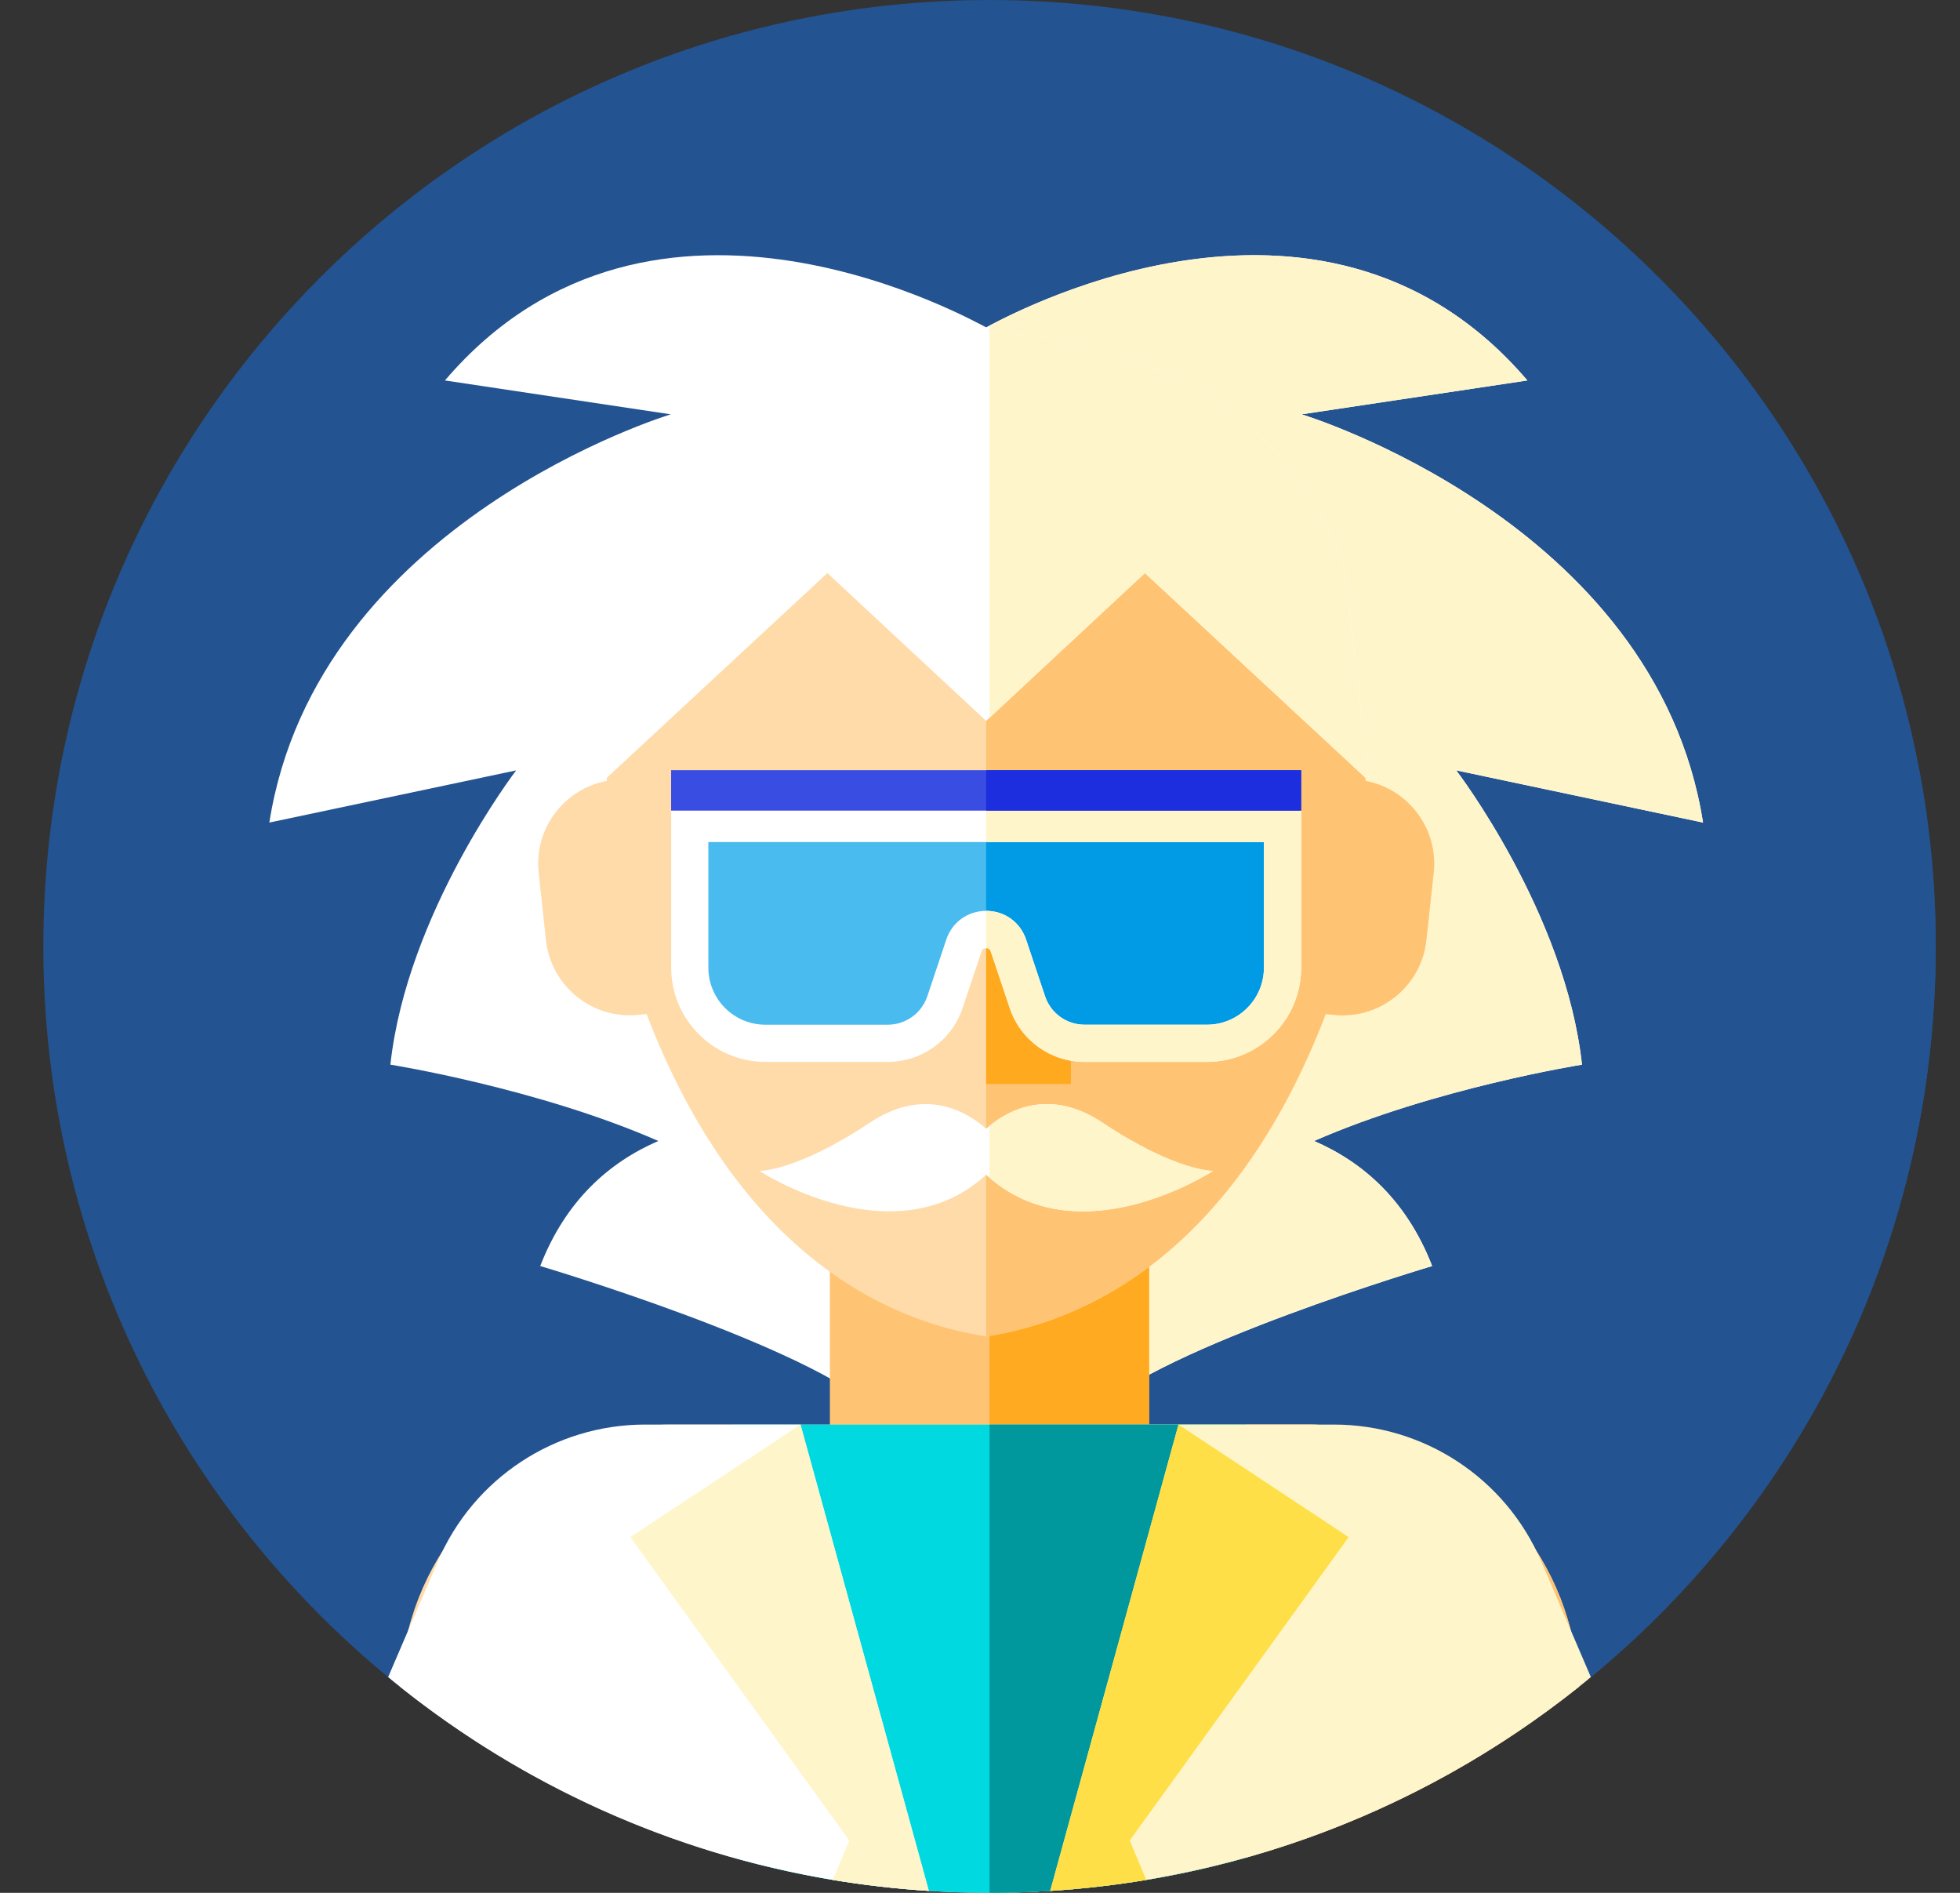 <svg width="29" height="28" viewBox="0 0 29 28" fill="none" xmlns="http://www.w3.org/2000/svg">
<rect x="0" y="0" width="29" height="28" fill="#333333" stroke="none"/>
<g clip-path="url(#clip0)">
<path d="M14.641 28C22.373 28 28.641 21.732 28.641 14C28.641 6.268 22.373 0 14.641 0C6.909 0 0.641 6.268 0.641 14C0.641 21.732 6.909 28 14.641 28Z" fill="#235390"/>
<path d="M28.641 14C28.641 13.119 28.558 12.257 28.403 11.421L22.346 5.351C19.252 2.157 14.693 4.802 14.591 4.842C14.487 4.801 9.674 2.008 6.583 5.628L7.962 7.012C6.397 7.904 4.4 9.534 3.985 12.168L6.109 14.296C5.952 14.759 5.83 15.251 5.776 15.749L8.259 18.178C8.16 18.345 8.07 18.528 7.993 18.729L10.327 21.073H9.545C8.211 21.073 7.005 21.869 6.478 23.095L5.743 24.808C5.778 24.838 5.814 24.866 5.849 24.895C5.88 24.92 5.911 24.945 5.942 24.97C5.996 25.012 6.049 25.054 6.103 25.095C6.107 25.098 6.112 25.102 6.116 25.105C6.177 25.152 6.239 25.198 6.3 25.244L6.3 25.245C8.63 26.976 11.515 28 14.641 28C22.373 28 28.641 21.732 28.641 14Z" fill="#235390"/>
<path d="M21.546 11.396L25.198 12.168C24.495 7.709 19.258 6.129 19.258 6.129L22.599 5.628C19.508 2.008 14.695 4.801 14.591 4.842C14.487 4.801 9.674 2.008 6.583 5.628L9.924 6.129C9.924 6.129 4.687 7.709 3.985 12.168L7.637 11.396C7.637 11.396 6.021 13.502 5.776 15.749C5.776 15.749 7.95 16.094 9.74 16.878C9.004 17.197 8.366 17.767 7.993 18.728C7.993 18.728 11.996 19.916 12.996 20.885H14.591H16.186C17.187 19.916 21.19 18.728 21.19 18.728C20.816 17.767 20.179 17.197 19.443 16.878C21.233 16.094 23.407 15.749 23.407 15.749C23.161 13.502 21.546 11.396 21.546 11.396Z" fill="white"/>
<path d="M23.407 15.749C23.407 15.749 21.233 16.094 19.443 16.878C20.179 17.197 20.817 17.767 21.19 18.728C21.19 18.728 17.187 19.916 16.186 20.885H14.641V4.816C15.167 4.54 19.661 2.186 22.599 5.628L19.258 6.129C19.258 6.129 24.495 7.709 25.198 12.168L21.546 11.395C21.546 11.395 23.161 13.502 23.407 15.749Z" fill="#FFF5CB"/>
<path d="M17.002 18.73H12.279V24.689H17.002V18.73Z" fill="#FFC473"/>
<path d="M17.002 18.73H14.641V24.689H17.002V18.73Z" fill="#FFAA20"/>
<path d="M20.205 11.552C19.971 8.101 17.028 6.143 14.591 6.143C12.154 6.143 9.212 8.101 8.977 11.552C8.347 11.67 7.899 12.259 7.97 12.907L8.078 13.91C8.152 14.59 8.769 15.086 9.449 15.012L9.566 15C10.958 18.624 13.205 19.557 14.591 19.769C15.977 19.557 18.224 18.624 19.616 15L19.734 15.012C20.414 15.086 21.031 14.59 21.104 13.91L21.213 12.907C21.283 12.259 20.835 11.67 20.205 11.552Z" fill="#FFDBA9"/>
<path d="M21.213 12.907L21.104 13.91C21.03 14.59 20.414 15.086 19.734 15.012L19.616 15C18.224 18.624 15.977 19.557 14.591 19.769V6.143C16.995 6.143 19.89 8.048 20.194 11.412C20.198 11.46 20.202 11.507 20.205 11.552C20.836 11.67 21.283 12.259 21.213 12.907Z" fill="#FFC473"/>
<path d="M13.739 12.049H10.844V13.303H13.739V12.049Z" fill="#FFC473"/>
<path d="M14.591 12.049V16.035H15.845V13.303H18.577V12.049H14.591Z" fill="#FFA91F"/>
<path d="M23.36 24.953C20.968 26.86 17.937 28 14.641 28C11.344 28 8.313 26.86 5.921 24.953C5.987 23.103 7.32 21.559 9.073 21.169C9.091 21.165 9.11 21.161 9.129 21.157C9.147 21.154 9.165 21.149 9.184 21.146C9.191 21.144 9.198 21.143 9.205 21.142C9.219 21.139 9.234 21.136 9.249 21.133C9.252 21.133 9.255 21.132 9.258 21.132C9.271 21.13 9.283 21.127 9.296 21.126C9.321 21.122 9.346 21.118 9.371 21.114C9.376 21.114 9.381 21.113 9.386 21.112C9.392 21.111 9.398 21.11 9.405 21.109C9.419 21.108 9.433 21.105 9.448 21.104C9.45 21.103 9.453 21.103 9.455 21.103C9.461 21.102 9.466 21.101 9.472 21.101C9.479 21.1 9.487 21.099 9.495 21.098C9.532 21.094 9.57 21.091 9.608 21.087C9.61 21.087 9.612 21.087 9.614 21.087C9.626 21.086 9.638 21.085 9.65 21.084C9.653 21.084 9.656 21.083 9.659 21.083C9.68 21.082 9.701 21.08 9.722 21.079C9.758 21.077 9.795 21.075 9.832 21.074C9.87 21.074 9.907 21.073 9.945 21.073H19.337C19.368 21.073 19.4 21.074 19.431 21.074H19.449C19.455 21.074 19.462 21.075 19.47 21.075C19.473 21.075 19.478 21.075 19.482 21.076C19.508 21.076 19.534 21.078 19.559 21.079H19.559C19.581 21.08 19.601 21.082 19.623 21.083C19.625 21.083 19.629 21.084 19.631 21.084C19.643 21.085 19.655 21.086 19.668 21.087C19.67 21.087 19.671 21.087 19.674 21.087C19.712 21.09 19.75 21.093 19.786 21.098C19.794 21.099 19.802 21.1 19.809 21.101C19.815 21.101 19.82 21.102 19.826 21.103C19.828 21.103 19.831 21.103 19.833 21.104C19.848 21.105 19.862 21.108 19.876 21.109C19.883 21.11 19.889 21.111 19.895 21.112C19.899 21.113 19.904 21.113 19.908 21.114H19.91C19.948 21.12 19.985 21.126 20.023 21.132C20.026 21.132 20.029 21.133 20.032 21.133C20.047 21.136 20.062 21.139 20.076 21.142C20.099 21.146 20.122 21.151 20.145 21.155C20.16 21.159 20.173 21.161 20.187 21.165C20.194 21.166 20.201 21.167 20.208 21.169C21.962 21.559 23.294 23.103 23.36 24.953Z" fill="#FFDBA9"/>
<path d="M23.36 24.953C20.968 26.86 17.937 28 14.641 28V21.073H19.337C19.368 21.073 19.4 21.074 19.431 21.074H19.449C19.455 21.074 19.462 21.075 19.47 21.075C19.473 21.075 19.478 21.075 19.482 21.076C19.508 21.076 19.534 21.078 19.559 21.079H19.559C19.581 21.08 19.601 21.082 19.623 21.083C19.625 21.083 19.629 21.084 19.631 21.084C19.643 21.085 19.655 21.086 19.668 21.087C19.67 21.087 19.671 21.087 19.674 21.087C19.712 21.09 19.75 21.093 19.786 21.098C19.794 21.099 19.802 21.1 19.809 21.101C19.815 21.101 19.82 21.102 19.826 21.103C19.828 21.103 19.831 21.103 19.833 21.104C19.848 21.105 19.862 21.108 19.876 21.109C19.883 21.11 19.889 21.111 19.895 21.112C19.899 21.113 19.904 21.113 19.908 21.114H19.91C19.948 21.12 19.985 21.126 20.023 21.132C20.026 21.132 20.029 21.133 20.032 21.133C20.047 21.136 20.062 21.139 20.077 21.142C20.099 21.146 20.122 21.151 20.145 21.155C20.16 21.159 20.173 21.161 20.187 21.165C20.194 21.166 20.201 21.167 20.208 21.169C21.962 21.559 23.294 23.103 23.36 24.953Z" fill="#FFC473"/>
<path d="M18.437 21.073V27.479C17.954 27.614 17.462 27.725 16.96 27.809C16.494 27.886 16.02 27.941 15.539 27.971C15.242 27.991 14.943 28 14.641 28C14.339 28 14.04 27.991 13.743 27.971C13.262 27.941 12.788 27.886 12.322 27.809C11.819 27.725 11.327 27.614 10.845 27.479V21.073H18.437Z" fill="#00D9E0"/>
<path d="M18.436 21.073V27.479C17.954 27.614 17.462 27.725 16.96 27.809C16.493 27.886 16.019 27.941 15.539 27.971C15.242 27.991 14.943 28 14.641 28V21.073H18.436Z" fill="#00989D"/>
<path d="M13.743 27.971C13.262 27.941 12.788 27.886 12.321 27.809C9.928 27.409 7.74 26.403 5.921 24.953C5.862 24.906 5.802 24.858 5.743 24.808L6.479 23.095C7.005 21.868 8.211 21.073 9.545 21.073H11.844L13.743 27.971Z" fill="white"/>
<path d="M23.538 24.808C23.479 24.858 23.42 24.906 23.36 24.953C21.541 26.403 19.354 27.409 16.96 27.809C16.494 27.886 16.019 27.941 15.539 27.971L17.437 21.073H19.736C21.07 21.073 22.277 21.868 22.803 23.095L23.538 24.808Z" fill="#FFF5CB"/>
<path d="M12.321 27.809L12.566 27.226L9.326 22.738L11.844 21.073L13.743 27.971C13.262 27.941 12.788 27.886 12.321 27.809Z" fill="#FFF5CB"/>
<path d="M16.715 27.226L16.96 27.809C16.494 27.886 16.019 27.941 15.539 27.971L17.437 21.073L19.955 22.738L16.715 27.226Z" fill="#FFDF47"/>
<path d="M19.906 8.477C18.753 4.867 14.591 4.922 14.591 4.922C14.591 4.922 10.43 4.867 9.277 8.477L8.928 11.552L12.242 8.477L14.591 10.664L16.94 8.477L20.254 11.552L19.906 8.477Z" fill="white"/>
<path d="M20.254 11.552L16.94 8.476L14.641 10.617V4.922C15.115 4.93 18.827 5.1 19.905 8.476L20.254 11.552Z" fill="#FFF5CB"/>
<path d="M17.948 17.32C17.948 17.32 17.406 17.335 16.31 16.606C15.487 16.059 14.855 16.462 14.591 16.697C14.328 16.462 13.695 16.059 12.872 16.606C11.776 17.335 11.234 17.32 11.234 17.32C11.234 17.32 13.227 18.628 14.591 17.378C15.956 18.629 17.948 17.32 17.948 17.32Z" fill="white"/>
<path d="M17.948 17.32C17.948 17.32 16.003 18.597 14.641 17.422V16.655C14.928 16.419 15.535 16.09 16.31 16.606C17.406 17.335 17.948 17.32 17.948 17.32Z" fill="#FFF5CB"/>
<path d="M10.206 12.181V14.315C10.206 14.932 10.707 15.433 11.324 15.433H13.136C13.52 15.433 13.86 15.188 13.982 14.823L14.262 13.986C14.368 13.67 14.815 13.67 14.921 13.986L15.201 14.823C15.322 15.188 15.663 15.433 16.047 15.433H17.859C18.476 15.433 18.977 14.932 18.977 14.315V12.181H10.206Z" fill="#49BBEE"/>
<path d="M18.977 12.181V14.315C18.977 14.933 18.476 15.433 17.859 15.433H16.047C15.663 15.433 15.322 15.188 15.201 14.824L14.921 13.987C14.868 13.829 14.729 13.749 14.591 13.749V12.181H18.977Z" fill="#009AE5"/>
<path d="M17.859 15.708H16.047C15.544 15.708 15.099 15.388 14.94 14.911L14.659 14.074C14.649 14.041 14.626 14.025 14.591 14.025C14.557 14.025 14.534 14.041 14.523 14.074L14.243 14.911C14.084 15.388 13.639 15.708 13.136 15.708H11.324C10.556 15.708 9.931 15.083 9.931 14.315V11.905H19.252V14.315C19.252 15.083 18.627 15.708 17.859 15.708ZM14.591 13.474C14.864 13.474 15.095 13.641 15.182 13.899L15.462 14.736C15.546 14.988 15.781 15.158 16.047 15.158H17.859C18.323 15.158 18.701 14.78 18.701 14.315V12.456H10.481V14.315C10.481 14.78 10.859 15.158 11.324 15.158H13.136C13.401 15.158 13.637 14.988 13.721 14.736L14.001 13.899C14.087 13.641 14.319 13.474 14.591 13.474Z" fill="white"/>
<path d="M14.591 11.905V12.456H18.701V14.315C18.701 14.78 18.323 15.158 17.859 15.158H16.047C15.781 15.158 15.546 14.988 15.462 14.736L15.182 13.899C15.096 13.641 14.864 13.474 14.591 13.474V14.025C14.626 14.025 14.649 14.041 14.66 14.074L14.94 14.911C15.099 15.388 15.544 15.708 16.047 15.708H17.859C18.627 15.708 19.252 15.083 19.252 14.315V11.905L14.591 11.905Z" fill="#FFF5CB"/>
<path d="M19.252 11.393H9.93V11.991H19.252V11.393Z" fill="#3A4DE3"/>
<path d="M19.252 11.393H14.591V11.991H19.252V11.393Z" fill="#1C2EDE"/>
</g>
<defs>
<clipPath id="clip0">
<rect width="28" height="28" fill="white" transform="translate(0.641)"/>
</clipPath>
</defs>
</svg>
